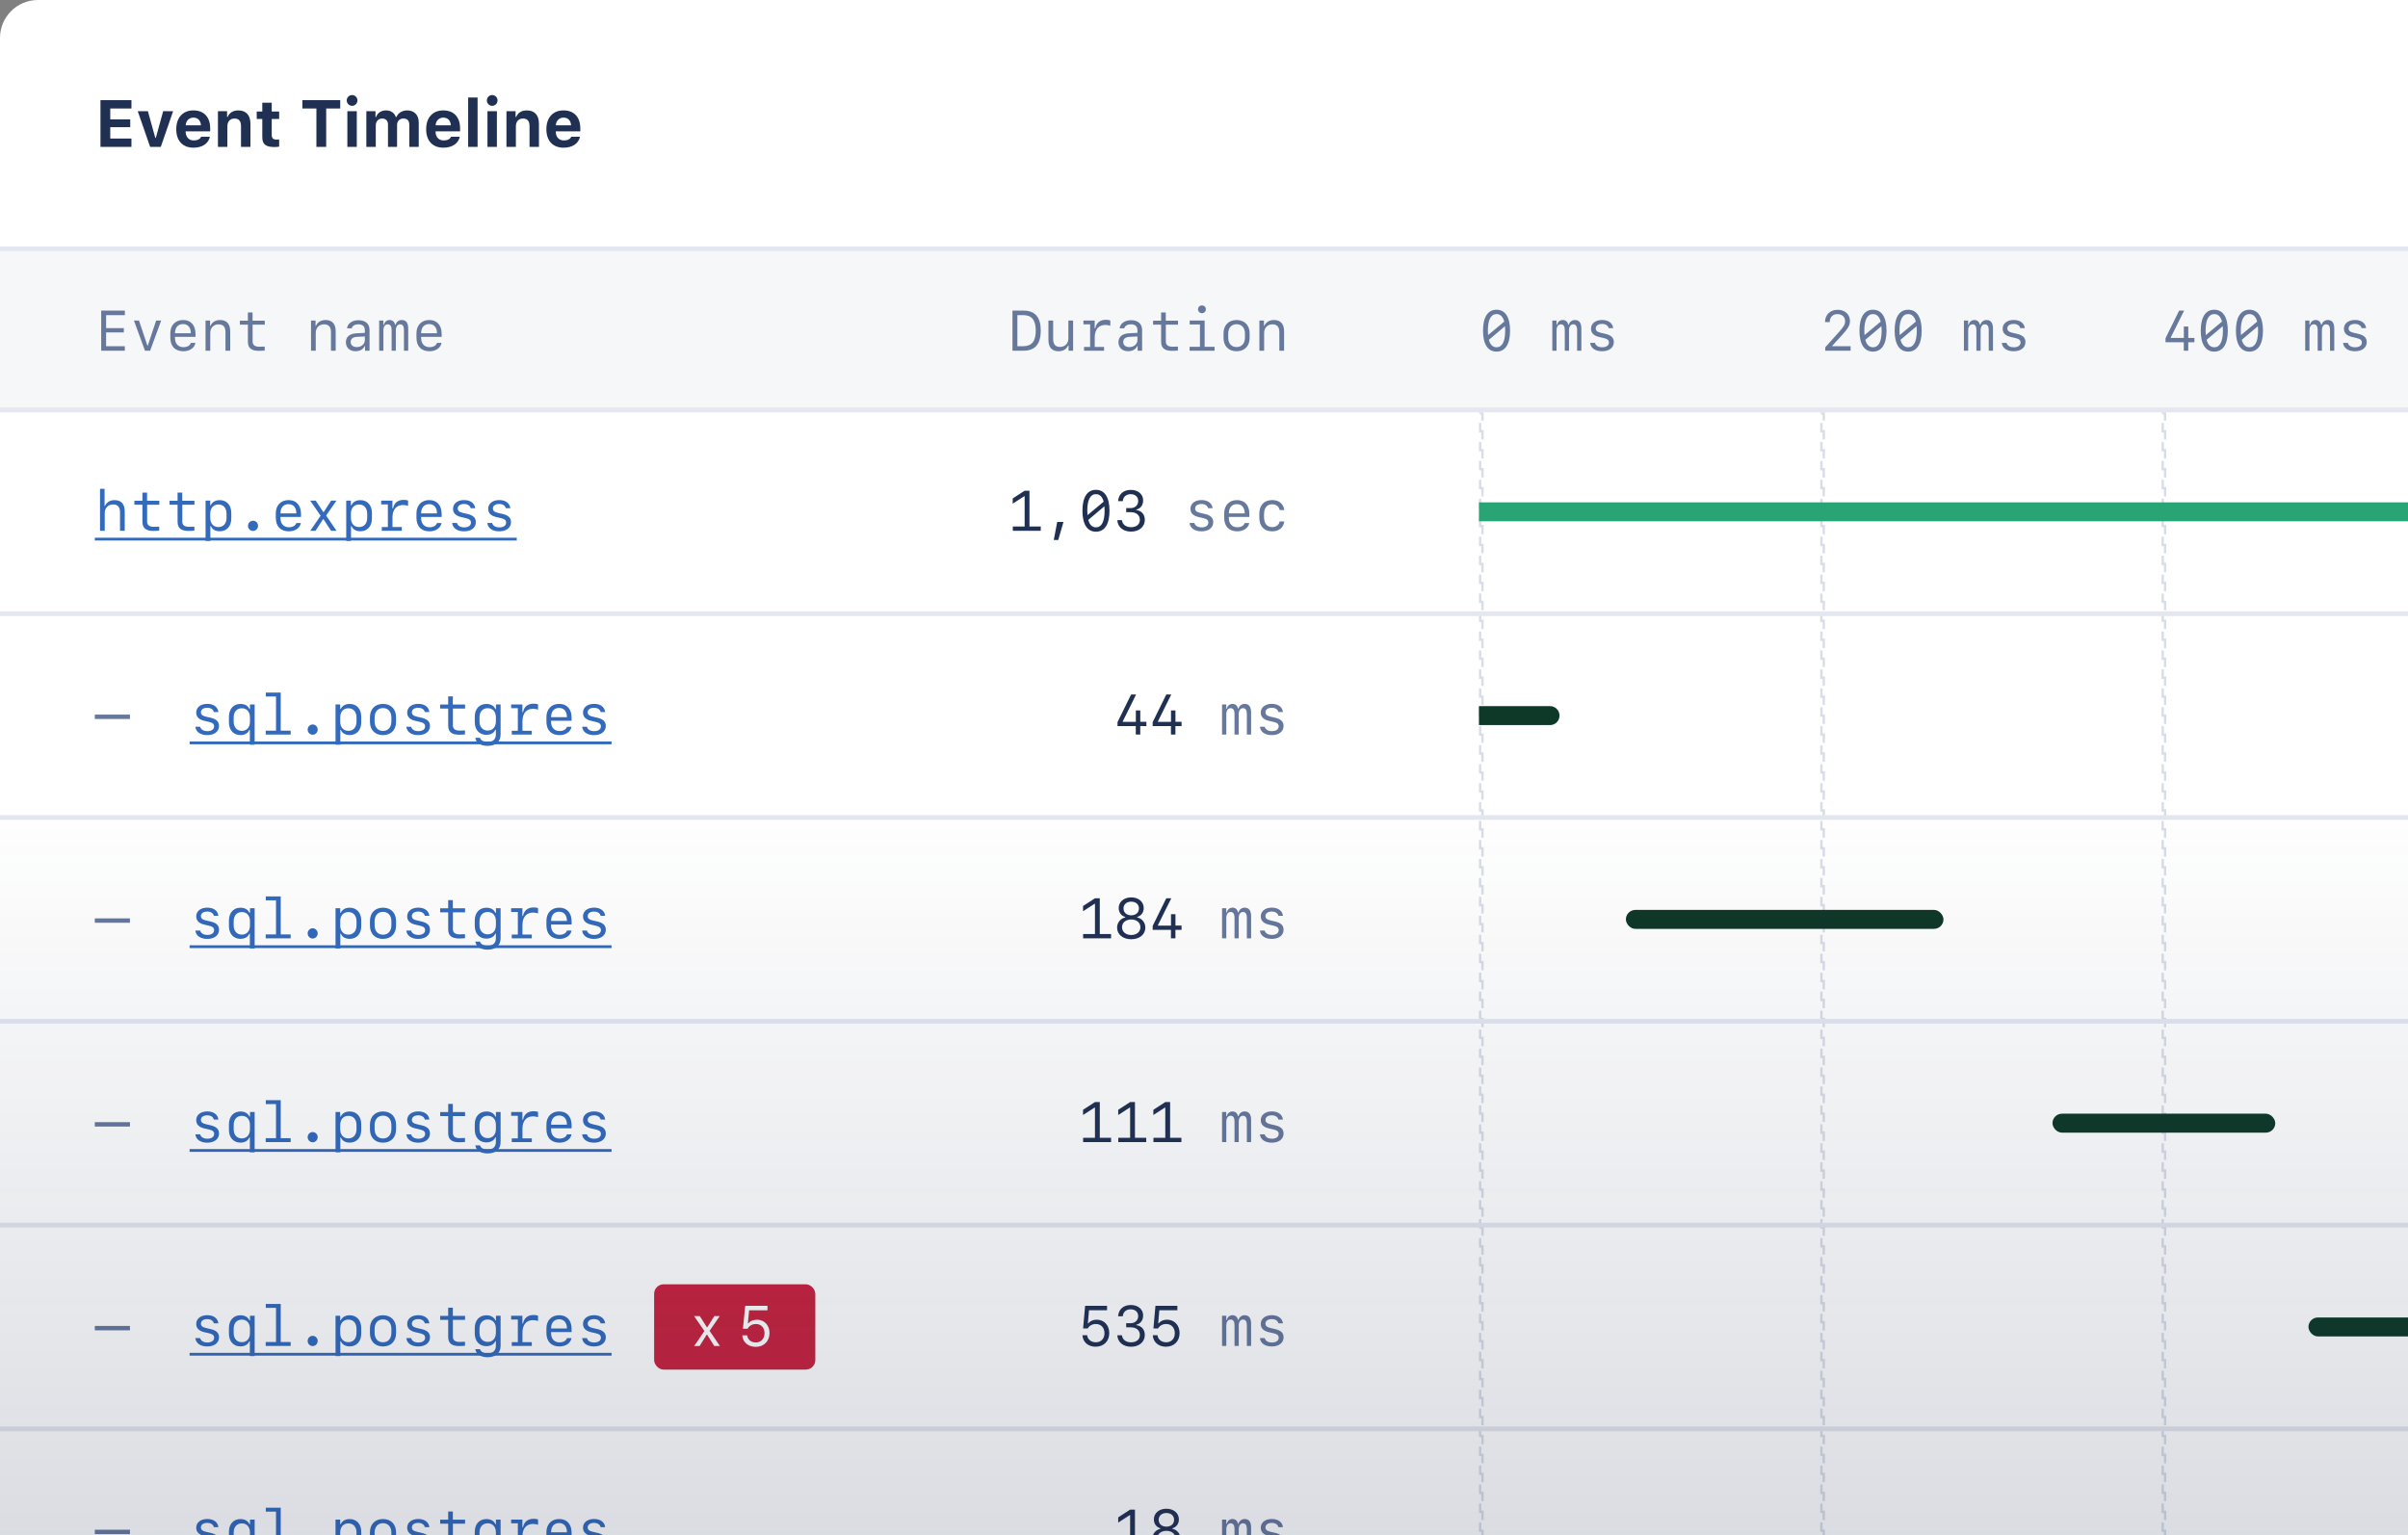 <svg width="508" height="324" viewBox="0 0 508 324" fill="none" xmlns="http://www.w3.org/2000/svg">
<rect x="0" y="0" width="508" height="324" fill="#808080" stroke="none"/>
<rect width="736" height="344" rx="8" fill="white"/>
<rect x="312.25" y="87.25" width="0.5" height="257.5" stroke="#D9DDE7" stroke-width="0.5" stroke-dasharray="2 2"/>
<rect x="384.25" y="87.25" width="0.5" height="257.5" stroke="#D9DDE7" stroke-width="0.5" stroke-dasharray="2 2"/>
<rect x="456.25" y="87.25" width="0.5" height="257.5" stroke="#D9DDE7" stroke-width="0.5" stroke-dasharray="2 2"/>
<path d="M27.731 29.236H23.261V26.837H27.479V25.203H23.261V22.899H27.731V21.136H21.196V31H27.731V29.236ZM36.523 23.46H34.424L32.879 29.079H32.756L31.197 23.46H29.058L31.676 31H33.918L36.523 23.46ZM40.815 24.82C41.745 24.82 42.347 25.442 42.388 26.44H39.175C39.243 25.463 39.893 24.82 40.815 24.82ZM42.429 28.854C42.217 29.352 41.677 29.633 40.891 29.633C39.852 29.633 39.195 28.936 39.168 27.814V27.712H44.343V27.104C44.343 24.711 43.03 23.296 40.809 23.296C38.566 23.296 37.185 24.814 37.185 27.268C37.185 29.715 38.539 31.164 40.836 31.164C42.682 31.164 43.987 30.269 44.281 28.854H42.429ZM45.977 31H47.966V26.652C47.966 25.661 48.533 25.012 49.456 25.012C50.399 25.012 50.844 25.559 50.844 26.598V31H52.833V26.126C52.833 24.321 51.931 23.296 50.256 23.296C49.142 23.296 48.376 23.822 48.027 24.67H47.904V23.46H45.977V31ZM55.335 21.669V23.535H54.159V25.101H55.335V28.963C55.335 30.433 56.06 31.027 57.892 31.027C58.274 31.027 58.644 30.986 58.89 30.939V29.421C58.698 29.441 58.562 29.448 58.302 29.448C57.625 29.448 57.324 29.148 57.324 28.491V25.101H58.89V23.535H57.324V21.669H55.335ZM68.815 31V22.899H71.775V21.136H63.791V22.899H66.751V31H68.815ZM73.279 31H75.269V23.46H73.279V31ZM74.277 22.332C74.899 22.332 75.405 21.826 75.405 21.19C75.405 20.555 74.899 20.056 74.277 20.056C73.662 20.056 73.149 20.555 73.149 21.19C73.149 21.826 73.662 22.332 74.277 22.332ZM77.285 31H79.274V26.461C79.274 25.62 79.828 25.012 80.607 25.012C81.387 25.012 81.852 25.47 81.852 26.27V31H83.766V26.386C83.766 25.586 84.285 25.012 85.092 25.012C85.933 25.012 86.35 25.456 86.35 26.352V31H88.339V25.825C88.339 24.273 87.402 23.296 85.898 23.296C84.846 23.296 83.978 23.85 83.629 24.69H83.506C83.205 23.815 82.481 23.296 81.421 23.296C80.43 23.296 79.644 23.829 79.336 24.69H79.213V23.46H77.285V31ZM93.534 24.82C94.464 24.82 95.065 25.442 95.106 26.44H91.894C91.962 25.463 92.611 24.82 93.534 24.82ZM95.147 28.854C94.936 29.352 94.395 29.633 93.609 29.633C92.57 29.633 91.914 28.936 91.887 27.814V27.712H97.061V27.104C97.061 24.711 95.749 23.296 93.527 23.296C91.285 23.296 89.904 24.814 89.904 27.268C89.904 29.715 91.258 31.164 93.555 31.164C95.4 31.164 96.706 30.269 97 28.854H95.147ZM98.764 31H100.753V20.582H98.764V31ZM102.838 31H104.827V23.46H102.838V31ZM103.836 22.332C104.458 22.332 104.964 21.826 104.964 21.19C104.964 20.555 104.458 20.056 103.836 20.056C103.221 20.056 102.708 20.555 102.708 21.19C102.708 21.826 103.221 22.332 103.836 22.332ZM106.844 31H108.833V26.652C108.833 25.661 109.4 25.012 110.323 25.012C111.267 25.012 111.711 25.559 111.711 26.598V31H113.7V26.126C113.7 24.321 112.798 23.296 111.123 23.296C110.009 23.296 109.243 23.822 108.895 24.67H108.771V23.46H106.844V31ZM118.896 24.82C119.825 24.82 120.427 25.442 120.468 26.44H117.255C117.323 25.463 117.973 24.82 118.896 24.82ZM120.509 28.854C120.297 29.352 119.757 29.633 118.971 29.633C117.932 29.633 117.275 28.936 117.248 27.814V27.712H122.423V27.104C122.423 24.711 121.11 23.296 118.889 23.296C116.646 23.296 115.266 24.814 115.266 27.268C115.266 29.715 116.619 31.164 118.916 31.164C120.762 31.164 122.067 30.269 122.361 28.854H120.509Z" fill="#203053"/>
<rect y="53" width="881" height="34" fill="#F5F7F9"/>
<path d="M213.594 65.545V74H215.961C218.357 74 219.564 72.582 219.564 69.758C219.564 66.957 218.357 65.545 215.961 65.545H213.594ZM214.631 66.494H215.867C217.654 66.494 218.51 67.549 218.51 69.764C218.51 72.002 217.66 73.051 215.867 73.051H214.631V66.494ZM226.385 67.643H225.389V71.387C225.389 72.471 224.686 73.203 223.637 73.203C222.646 73.203 222.178 72.664 222.178 71.516V67.643H221.182V71.768C221.182 73.291 221.932 74.117 223.314 74.117C224.281 74.117 225.008 73.672 225.348 72.881H225.43V74H226.385V67.643ZM230.949 71.152C230.949 69.535 231.781 68.562 233.188 68.562C233.533 68.562 233.943 68.633 234.236 68.738V67.619C234.025 67.531 233.68 67.478 233.316 67.478C232.092 67.478 231.301 68.088 231.066 69.266H230.938V67.643H228.564V68.439H229.977V73.203H228.693V74H232.918V73.203H230.949V71.152ZM237.975 74.111C238.9 74.111 239.592 73.731 239.896 73.051H239.996V74.006H240.945V69.652C240.945 68.328 240.09 67.566 238.596 67.566C237.295 67.566 236.311 68.264 236.193 69.283H237.172C237.336 68.738 237.852 68.428 238.584 68.428C239.469 68.428 239.955 68.867 239.955 69.664V70.238L238.209 70.326C236.762 70.402 235.953 71.07 235.953 72.195C235.953 73.35 236.762 74.111 237.975 74.111ZM238.262 73.238C237.459 73.238 236.961 72.828 236.961 72.16C236.961 71.498 237.43 71.117 238.32 71.076L239.955 71V71.75C239.955 72.6 239.223 73.238 238.262 73.238ZM244.953 65.938V67.66H243.26V68.51H244.953V72.107C244.953 73.432 245.686 74.029 247.262 74.029C247.566 74.029 248.34 74 248.498 73.971V73.127C248.328 73.144 247.689 73.162 247.332 73.162C246.436 73.162 245.949 72.787 245.949 72.096V68.51H248.516V67.66H245.938V65.938H244.953ZM253.566 66.084C254.035 66.084 254.393 65.732 254.393 65.264C254.393 64.801 254.035 64.449 253.566 64.449C253.098 64.449 252.74 64.801 252.74 65.264C252.74 65.732 253.098 66.084 253.566 66.084ZM256.232 74V73.174H254.129V67.643H250.982V68.469H253.145V73.174H250.965V74H256.232ZM260.873 74.117C262.555 74.117 263.627 73.022 263.627 71.305V70.344C263.627 68.627 262.555 67.531 260.873 67.531C259.191 67.531 258.119 68.627 258.119 70.344V71.305C258.119 73.022 259.191 74.117 260.873 74.117ZM260.873 68.41C261.963 68.41 262.643 69.184 262.643 70.432V71.211C262.643 72.465 261.963 73.232 260.873 73.232C259.783 73.232 259.104 72.465 259.104 71.211V70.432C259.104 69.184 259.783 68.41 260.873 68.41ZM265.689 74H266.686V70.256C266.686 69.172 267.389 68.439 268.438 68.439C269.428 68.439 269.896 68.978 269.896 70.127V74H270.893V69.875C270.893 68.352 270.143 67.525 268.76 67.525C267.793 67.525 267.066 67.971 266.727 68.762H266.645V67.643H265.689V74Z" fill="#67789D"/>
<path d="M315.715 74.193C317.549 74.193 318.568 72.623 318.568 69.775C318.568 66.928 317.549 65.357 315.715 65.357C313.875 65.357 312.861 66.928 312.861 69.775C312.861 72.623 313.875 74.193 315.715 74.193ZM313.887 69.775C313.887 67.478 314.52 66.272 315.715 66.272C316.512 66.272 317.062 66.811 317.338 67.859L313.928 70.707C313.904 70.42 313.887 70.109 313.887 69.775ZM315.715 73.279C314.918 73.279 314.373 72.74 314.098 71.703L317.496 68.832C317.525 69.125 317.537 69.436 317.537 69.775C317.537 72.066 316.91 73.279 315.715 73.279ZM333.609 69.318C333.609 68.141 333.146 67.525 332.262 67.525C331.623 67.525 331.113 67.912 330.949 68.522H330.844C330.709 67.894 330.287 67.525 329.689 67.525C329.092 67.525 328.635 67.9 328.477 68.539H328.371V67.643H327.48V74H328.377V69.711C328.377 68.92 328.729 68.434 329.291 68.434C329.83 68.434 330.111 68.838 330.111 69.606V74H331.002V69.711C331.002 68.92 331.342 68.434 331.898 68.434C332.432 68.434 332.713 68.838 332.713 69.611V74H333.609V69.318ZM335.648 69.359C335.648 70.262 336.217 70.842 337.365 71.106L338.309 71.322C339.117 71.504 339.428 71.773 339.428 72.277C339.428 72.887 338.877 73.279 338.01 73.279C337.189 73.279 336.627 72.939 336.48 72.353H335.467C335.578 73.443 336.533 74.117 337.975 74.117C339.48 74.117 340.459 73.356 340.459 72.184C340.459 71.264 339.896 70.725 338.66 70.443L337.764 70.238C336.967 70.062 336.639 69.787 336.639 69.301C336.639 68.721 337.16 68.346 337.969 68.346C338.713 68.346 339.246 68.686 339.363 69.242H340.324C340.207 68.182 339.311 67.519 337.986 67.519C336.586 67.519 335.648 68.258 335.648 69.359Z" fill="#67789D"/>
<path d="M385.014 67.924V67.959H386.01V67.924C386.01 66.928 386.654 66.277 387.627 66.277C388.611 66.277 389.25 66.875 389.25 67.783C389.25 68.451 388.992 68.902 387.92 70.103L385.061 73.285V74H390.41V73.062H386.537V72.963L388.529 70.795C389.877 69.324 390.275 68.621 390.275 67.742C390.275 66.33 389.209 65.369 387.656 65.369C386.115 65.369 385.014 66.436 385.014 67.924ZM395.133 74.193C396.967 74.193 397.986 72.623 397.986 69.775C397.986 66.928 396.967 65.357 395.133 65.357C393.293 65.357 392.279 66.928 392.279 69.775C392.279 72.623 393.293 74.193 395.133 74.193ZM393.305 69.775C393.305 67.478 393.938 66.272 395.133 66.272C395.93 66.272 396.48 66.811 396.756 67.859L393.346 70.707C393.322 70.42 393.305 70.109 393.305 69.775ZM395.133 73.279C394.336 73.279 393.791 72.74 393.516 71.703L396.914 68.832C396.943 69.125 396.955 69.436 396.955 69.775C396.955 72.066 396.328 73.279 395.133 73.279ZM402.551 74.193C404.385 74.193 405.404 72.623 405.404 69.775C405.404 66.928 404.385 65.357 402.551 65.357C400.711 65.357 399.697 66.928 399.697 69.775C399.697 72.623 400.711 74.193 402.551 74.193ZM400.723 69.775C400.723 67.478 401.355 66.272 402.551 66.272C403.348 66.272 403.898 66.811 404.174 67.859L400.764 70.707C400.74 70.42 400.723 70.109 400.723 69.775ZM402.551 73.279C401.754 73.279 401.209 72.74 400.934 71.703L404.332 68.832C404.361 69.125 404.373 69.436 404.373 69.775C404.373 72.066 403.746 73.279 402.551 73.279ZM420.445 69.318C420.445 68.141 419.982 67.525 419.098 67.525C418.459 67.525 417.949 67.912 417.785 68.522H417.68C417.545 67.894 417.123 67.525 416.525 67.525C415.928 67.525 415.471 67.9 415.312 68.539H415.207V67.643H414.316V74H415.213V69.711C415.213 68.92 415.564 68.434 416.127 68.434C416.666 68.434 416.947 68.838 416.947 69.606V74H417.838V69.711C417.838 68.92 418.178 68.434 418.734 68.434C419.268 68.434 419.549 68.838 419.549 69.611V74H420.445V69.318ZM422.484 69.359C422.484 70.262 423.053 70.842 424.201 71.106L425.145 71.322C425.953 71.504 426.264 71.773 426.264 72.277C426.264 72.887 425.713 73.279 424.846 73.279C424.025 73.279 423.463 72.939 423.316 72.353H422.303C422.414 73.443 423.369 74.117 424.811 74.117C426.316 74.117 427.295 73.356 427.295 72.184C427.295 71.264 426.732 70.725 425.496 70.443L424.6 70.238C423.803 70.062 423.475 69.787 423.475 69.301C423.475 68.721 423.996 68.346 424.805 68.346C425.549 68.346 426.082 68.686 426.199 69.242H427.16C427.043 68.182 426.146 67.519 424.822 67.519C423.422 67.519 422.484 68.258 422.484 69.359Z" fill="#67789D"/>
<path d="M460.699 74H461.643V72.213H462.938V71.305H461.648V68.902H460.711V71.316H457.939V71.24L460.77 65.545H459.715L456.844 71.375V72.213H460.699V74ZM467.133 74.193C468.967 74.193 469.986 72.623 469.986 69.775C469.986 66.928 468.967 65.357 467.133 65.357C465.293 65.357 464.279 66.928 464.279 69.775C464.279 72.623 465.293 74.193 467.133 74.193ZM465.305 69.775C465.305 67.478 465.938 66.272 467.133 66.272C467.93 66.272 468.48 66.811 468.756 67.859L465.346 70.707C465.322 70.42 465.305 70.109 465.305 69.775ZM467.133 73.279C466.336 73.279 465.791 72.74 465.516 71.703L468.914 68.832C468.943 69.125 468.955 69.436 468.955 69.775C468.955 72.066 468.328 73.279 467.133 73.279ZM474.551 74.193C476.385 74.193 477.404 72.623 477.404 69.775C477.404 66.928 476.385 65.357 474.551 65.357C472.711 65.357 471.697 66.928 471.697 69.775C471.697 72.623 472.711 74.193 474.551 74.193ZM472.723 69.775C472.723 67.478 473.355 66.272 474.551 66.272C475.348 66.272 475.898 66.811 476.174 67.859L472.764 70.707C472.74 70.42 472.723 70.109 472.723 69.775ZM474.551 73.279C473.754 73.279 473.209 72.74 472.934 71.703L476.332 68.832C476.361 69.125 476.373 69.436 476.373 69.775C476.373 72.066 475.746 73.279 474.551 73.279ZM492.445 69.318C492.445 68.141 491.982 67.525 491.098 67.525C490.459 67.525 489.949 67.912 489.785 68.522H489.68C489.545 67.894 489.123 67.525 488.525 67.525C487.928 67.525 487.471 67.9 487.312 68.539H487.207V67.643H486.316V74H487.213V69.711C487.213 68.92 487.564 68.434 488.127 68.434C488.666 68.434 488.947 68.838 488.947 69.606V74H489.838V69.711C489.838 68.92 490.178 68.434 490.734 68.434C491.268 68.434 491.549 68.838 491.549 69.611V74H492.445V69.318ZM494.484 69.359C494.484 70.262 495.053 70.842 496.201 71.106L497.145 71.322C497.953 71.504 498.264 71.773 498.264 72.277C498.264 72.887 497.713 73.279 496.846 73.279C496.025 73.279 495.463 72.939 495.316 72.353H494.303C494.414 73.443 495.369 74.117 496.811 74.117C498.316 74.117 499.295 73.356 499.295 72.184C499.295 71.264 498.732 70.725 497.496 70.443L496.6 70.238C495.803 70.062 495.475 69.787 495.475 69.301C495.475 68.721 495.996 68.346 496.805 68.346C497.549 68.346 498.082 68.686 498.199 69.242H499.16C499.043 68.182 498.146 67.519 496.822 67.519C495.422 67.519 494.484 68.258 494.484 69.359Z" fill="#67789D"/>
<rect x="0.25" y="86.25" width="880.5" height="0.5" stroke="#E4E7F0" stroke-width="0.5"/>
<path d="M26.34 73.051H22.385V70.144H26.123V69.236H22.385V66.494H26.34V65.545H21.348V74H26.34V73.051ZM28.256 67.643L30.582 74H31.678L33.998 67.643H32.938L31.174 72.934H31.098L29.322 67.643H28.256ZM40.262 72.359C40.086 72.916 39.494 73.256 38.691 73.256C37.607 73.256 36.916 72.506 36.916 71.34V71.082H41.246V70.461C41.246 68.621 40.273 67.525 38.621 67.525C37.004 67.525 35.932 68.627 35.932 70.303V71.258C35.932 73.068 36.945 74.117 38.691 74.117C40.027 74.117 41.035 73.408 41.228 72.359H40.262ZM38.615 68.381C39.641 68.381 40.262 69.113 40.262 70.326H36.916C36.916 69.107 37.555 68.381 38.615 68.381ZM43.361 74H44.357V70.256C44.357 69.172 45.06 68.439 46.109 68.439C47.1 68.439 47.568 68.978 47.568 70.127V74H48.565V69.875C48.565 68.352 47.815 67.525 46.432 67.525C45.465 67.525 44.738 67.971 44.398 68.762H44.316V67.643H43.361V74ZM52.297 65.938V67.66H50.603V68.51H52.297V72.107C52.297 73.432 53.029 74.029 54.605 74.029C54.91 74.029 55.684 74 55.842 73.971V73.127C55.672 73.144 55.033 73.162 54.676 73.162C53.779 73.162 53.293 72.787 53.293 72.096V68.51H55.859V67.66H53.281V65.938H52.297ZM65.615 74H66.611V70.256C66.611 69.172 67.314 68.439 68.363 68.439C69.353 68.439 69.822 68.978 69.822 70.127V74H70.818V69.875C70.818 68.352 70.068 67.525 68.686 67.525C67.719 67.525 66.992 67.971 66.652 68.762H66.57V67.643H65.615V74ZM74.99 74.111C75.916 74.111 76.607 73.731 76.912 73.051H77.012V74.006H77.961V69.652C77.961 68.328 77.106 67.566 75.611 67.566C74.311 67.566 73.326 68.264 73.209 69.283H74.188C74.352 68.738 74.867 68.428 75.6 68.428C76.484 68.428 76.971 68.867 76.971 69.664V70.238L75.225 70.326C73.777 70.402 72.969 71.07 72.969 72.195C72.969 73.35 73.777 74.111 74.99 74.111ZM75.277 73.238C74.475 73.238 73.977 72.828 73.977 72.16C73.977 71.498 74.445 71.117 75.336 71.076L76.971 71V71.75C76.971 72.6 76.238 73.238 75.277 73.238ZM86.117 69.318C86.117 68.141 85.654 67.525 84.769 67.525C84.131 67.525 83.621 67.912 83.457 68.522H83.352C83.217 67.894 82.795 67.525 82.197 67.525C81.6 67.525 81.143 67.9 80.984 68.539H80.879V67.643H79.988V74H80.885V69.711C80.885 68.92 81.236 68.434 81.799 68.434C82.338 68.434 82.619 68.838 82.619 69.606V74H83.51V69.711C83.51 68.92 83.85 68.434 84.406 68.434C84.939 68.434 85.221 68.838 85.221 69.611V74H86.117V69.318ZM92.188 72.359C92.012 72.916 91.42 73.256 90.617 73.256C89.533 73.256 88.842 72.506 88.842 71.34V71.082H93.172V70.461C93.172 68.621 92.199 67.525 90.547 67.525C88.93 67.525 87.857 68.627 87.857 70.303V71.258C87.857 73.068 88.871 74.117 90.617 74.117C91.953 74.117 92.961 73.408 93.154 72.359H92.188ZM90.541 68.381C91.566 68.381 92.188 69.113 92.188 70.326H88.842C88.842 69.107 89.481 68.381 90.541 68.381Z" fill="#67789D"/>
<rect x="0.25" y="52.25" width="880.5" height="0.5" stroke="#E4E7F0" stroke-width="0.5"/>
<rect x="0.25" y="129.25" width="880.5" height="0.5" stroke="#E4E7F0" stroke-width="0.5"/>
<path d="M21.102 112H22.098V108.262C22.098 107.178 22.807 106.445 23.855 106.445C24.852 106.445 25.32 106.99 25.32 108.133V112H26.316V107.881C26.316 106.363 25.566 105.531 24.184 105.531C23.211 105.531 22.479 105.977 22.145 106.768H22.062V103.146H21.102V112ZM30.043 103.938V105.66H28.35V106.51H30.043V110.107C30.043 111.432 30.775 112.029 32.352 112.029C32.656 112.029 33.43 112 33.588 111.971V111.127C33.418 111.145 32.779 111.162 32.422 111.162C31.525 111.162 31.039 110.787 31.039 110.096V106.51H33.605V105.66H31.027V103.938H30.043ZM37.461 103.938V105.66H35.768V106.51H37.461V110.107C37.461 111.432 38.193 112.029 39.77 112.029C40.074 112.029 40.848 112 41.006 111.971V111.127C40.836 111.145 40.197 111.162 39.84 111.162C38.943 111.162 38.457 110.787 38.457 110.096V106.51H41.023V105.66H38.445V103.938H37.461ZM46.361 105.537C45.453 105.537 44.791 105.912 44.457 106.615H44.352V105.643H43.367V114.145H44.381V111.016H44.492C44.768 111.713 45.441 112.105 46.361 112.105C47.832 112.105 48.793 111.045 48.793 109.416V108.232C48.793 106.598 47.832 105.537 46.361 105.537ZM46.074 106.451C47.123 106.451 47.791 107.201 47.791 108.373V109.287C47.791 110.459 47.123 111.215 46.074 111.215C45.025 111.215 44.357 110.465 44.357 109.287V108.373C44.357 107.201 45.025 106.451 46.074 106.451ZM53.381 112.035C53.961 112.035 54.441 111.549 54.441 110.951C54.441 110.359 53.961 109.873 53.381 109.873C52.801 109.873 52.32 110.359 52.32 110.951C52.32 111.549 52.801 112.035 53.381 112.035ZM62.516 110.359C62.34 110.916 61.748 111.256 60.945 111.256C59.861 111.256 59.17 110.506 59.17 109.34V109.082H63.5V108.461C63.5 106.621 62.527 105.525 60.875 105.525C59.258 105.525 58.185 106.627 58.185 108.303V109.258C58.185 111.068 59.199 112.117 60.945 112.117C62.281 112.117 63.289 111.408 63.482 110.359H62.516ZM60.869 106.381C61.895 106.381 62.516 107.113 62.516 108.326H59.17C59.17 107.107 59.809 106.381 60.869 106.381ZM68.24 109.551L69.84 112H70.994L68.803 108.777L70.977 105.643H69.857L68.281 108.051H68.199L66.617 105.643H65.439L67.637 108.818L65.457 112H66.559L68.164 109.551H68.24ZM76.033 105.537C75.125 105.537 74.463 105.912 74.129 106.615H74.023V105.643H73.039V114.145H74.053V111.016H74.164C74.439 111.713 75.113 112.105 76.033 112.105C77.504 112.105 78.465 111.045 78.465 109.416V108.232C78.465 106.598 77.504 105.537 76.033 105.537ZM75.746 106.451C76.795 106.451 77.463 107.201 77.463 108.373V109.287C77.463 110.459 76.795 111.215 75.746 111.215C74.697 111.215 74.029 110.465 74.029 109.287V108.373C74.029 107.201 74.697 106.451 75.746 106.451ZM82.801 109.152C82.801 107.535 83.633 106.562 85.039 106.562C85.385 106.562 85.795 106.633 86.088 106.738V105.619C85.877 105.531 85.531 105.479 85.168 105.479C83.943 105.479 83.152 106.088 82.918 107.266H82.789V105.643H80.416V106.439H81.828V111.203H80.545V112H84.769V111.203H82.801V109.152ZM92.188 110.359C92.012 110.916 91.42 111.256 90.617 111.256C89.533 111.256 88.842 110.506 88.842 109.34V109.082H93.172V108.461C93.172 106.621 92.199 105.525 90.547 105.525C88.93 105.525 87.857 106.627 87.857 108.303V109.258C87.857 111.068 88.871 112.117 90.617 112.117C91.953 112.117 92.961 111.408 93.154 110.359H92.188ZM90.541 106.381C91.566 106.381 92.188 107.113 92.188 108.326H88.842C88.842 107.107 89.481 106.381 90.541 106.381ZM95.574 107.359C95.574 108.262 96.143 108.842 97.291 109.105L98.234 109.322C99.043 109.504 99.353 109.773 99.353 110.277C99.353 110.887 98.803 111.279 97.936 111.279C97.115 111.279 96.553 110.939 96.406 110.354H95.393C95.504 111.443 96.459 112.117 97.9 112.117C99.406 112.117 100.385 111.355 100.385 110.184C100.385 109.264 99.822 108.725 98.586 108.443L97.689 108.238C96.893 108.062 96.564 107.787 96.564 107.301C96.564 106.721 97.086 106.346 97.894 106.346C98.639 106.346 99.172 106.686 99.289 107.242H100.25C100.133 106.182 99.236 105.52 97.912 105.52C96.512 105.52 95.574 106.258 95.574 107.359ZM102.992 107.359C102.992 108.262 103.561 108.842 104.709 109.105L105.652 109.322C106.461 109.504 106.771 109.773 106.771 110.277C106.771 110.887 106.221 111.279 105.354 111.279C104.533 111.279 103.971 110.939 103.824 110.354H102.811C102.922 111.443 103.877 112.117 105.318 112.117C106.824 112.117 107.803 111.355 107.803 110.184C107.803 109.264 107.24 108.725 106.004 108.443L105.107 108.238C104.311 108.062 103.982 107.787 103.982 107.301C103.982 106.721 104.504 106.346 105.312 106.346C106.057 106.346 106.59 106.686 106.707 107.242H107.668C107.551 106.182 106.654 105.52 105.33 105.52C103.93 105.52 102.992 106.258 102.992 107.359Z" fill="#336ABC"/>
<path d="M20 113.465H109.016V114.051H20V113.465Z" fill="#336ABC"/>
<path d="M219.559 112V111.092H217.18V103.545H216.166L213.646 105.18V106.281L216.066 104.717H216.16V111.092H213.664V112H219.559ZM223.25 113.945L224.352 110.137H223.033L222.307 113.945H223.25ZM231.207 112.193C233.041 112.193 234.061 110.623 234.061 107.775C234.061 104.928 233.041 103.357 231.207 103.357C229.367 103.357 228.354 104.928 228.354 107.775C228.354 110.623 229.367 112.193 231.207 112.193ZM229.379 107.775C229.379 105.479 230.012 104.271 231.207 104.271C232.004 104.271 232.555 104.811 232.83 105.859L229.42 108.707C229.396 108.42 229.379 108.109 229.379 107.775ZM231.207 111.279C230.41 111.279 229.865 110.74 229.59 109.703L232.988 106.832C233.018 107.125 233.029 107.436 233.029 107.775C233.029 110.066 232.402 111.279 231.207 111.279ZM237.588 108.08H238.555C239.727 108.08 240.471 108.707 240.471 109.691C240.471 110.646 239.75 111.244 238.59 111.244C237.535 111.244 236.785 110.658 236.691 109.756H235.713C235.789 111.215 236.949 112.176 238.619 112.176C240.307 112.176 241.514 111.15 241.514 109.715C241.514 108.561 240.846 107.77 239.721 107.623V107.529C240.629 107.307 241.162 106.58 241.162 105.561C241.162 104.277 240.084 103.369 238.572 103.369C237.008 103.369 235.977 104.277 235.877 105.742H236.867C236.949 104.834 237.582 104.277 238.531 104.277C239.486 104.277 240.119 104.846 240.119 105.707C240.119 106.592 239.457 107.213 238.508 107.213H237.588V108.08Z" fill="#203053"/>
<path d="M251.141 107.359C251.141 108.262 251.709 108.842 252.857 109.105L253.801 109.322C254.609 109.504 254.92 109.773 254.92 110.277C254.92 110.887 254.369 111.279 253.502 111.279C252.682 111.279 252.119 110.939 251.973 110.354H250.959C251.07 111.443 252.025 112.117 253.467 112.117C254.973 112.117 255.951 111.355 255.951 110.184C255.951 109.264 255.389 108.725 254.152 108.443L253.256 108.238C252.459 108.062 252.131 107.787 252.131 107.301C252.131 106.721 252.652 106.346 253.461 106.346C254.205 106.346 254.738 106.686 254.855 107.242H255.816C255.699 106.182 254.803 105.52 253.479 105.52C252.078 105.52 251.141 106.258 251.141 107.359ZM262.59 110.359C262.414 110.916 261.822 111.256 261.02 111.256C259.936 111.256 259.244 110.506 259.244 109.34V109.082H263.574V108.461C263.574 106.621 262.602 105.525 260.949 105.525C259.332 105.525 258.26 106.627 258.26 108.303V109.258C258.26 111.068 259.273 112.117 261.02 112.117C262.355 112.117 263.363 111.408 263.557 110.359H262.59ZM260.943 106.381C261.969 106.381 262.59 107.113 262.59 108.326H259.244C259.244 107.107 259.883 106.381 260.943 106.381ZM270.939 107.623C270.775 106.316 269.814 105.52 268.408 105.52C266.68 105.52 265.672 106.58 265.672 108.402V109.234C265.672 111.057 266.68 112.117 268.408 112.117C269.814 112.117 270.781 111.326 270.939 110.031H269.955C269.832 110.758 269.211 111.221 268.391 111.221C267.283 111.221 266.668 110.471 266.668 109.105V108.531C266.668 107.166 267.283 106.41 268.391 106.41C269.211 106.41 269.832 106.879 269.955 107.623H270.939Z" fill="#67789D"/>
<path d="M312 106H689C690.105 106 691 106.895 691 108V108C691 109.105 690.105 110 689 110H312V106Z" fill="#29A575"/>
<path d="M239.609 155H240.553V153.213H241.848V152.305H240.559V149.902H239.621V152.316H236.85V152.24L239.68 146.545H238.625L235.754 152.375V153.213H239.609V155ZM247.027 155H247.971V153.213H249.266V152.305H247.977V149.902H247.039V152.316H244.268V152.24L247.098 146.545H246.043L243.172 152.375V153.213H247.027V155Z" fill="#203053"/>
<path d="M263.938 150.318C263.938 149.141 263.475 148.525 262.59 148.525C261.951 148.525 261.441 148.912 261.277 149.521H261.172C261.037 148.895 260.615 148.525 260.018 148.525C259.42 148.525 258.963 148.9 258.805 149.539H258.699V148.643H257.809V155H258.705V150.711C258.705 149.92 259.057 149.434 259.619 149.434C260.158 149.434 260.439 149.838 260.439 150.605V155H261.33V150.711C261.33 149.92 261.67 149.434 262.227 149.434C262.76 149.434 263.041 149.838 263.041 150.611V155H263.938V150.318ZM265.977 150.359C265.977 151.262 266.545 151.842 267.693 152.105L268.637 152.322C269.445 152.504 269.756 152.773 269.756 153.277C269.756 153.887 269.205 154.279 268.338 154.279C267.518 154.279 266.955 153.939 266.809 153.354H265.795C265.906 154.443 266.861 155.117 268.303 155.117C269.809 155.117 270.787 154.355 270.787 153.184C270.787 152.264 270.225 151.725 268.988 151.443L268.092 151.238C267.295 151.062 266.967 150.787 266.967 150.301C266.967 149.721 267.488 149.346 268.297 149.346C269.041 149.346 269.574 149.686 269.691 150.242H270.652C270.535 149.182 269.639 148.52 268.314 148.52C266.914 148.52 265.977 149.258 265.977 150.359Z" fill="#67789D"/>
<path d="M41.395 150.359C41.395 151.262 41.963 151.842 43.111 152.105L44.055 152.322C44.863 152.504 45.174 152.773 45.174 153.277C45.174 153.887 44.623 154.279 43.756 154.279C42.935 154.279 42.373 153.939 42.227 153.354H41.213C41.324 154.443 42.279 155.117 43.721 155.117C45.227 155.117 46.205 154.355 46.205 153.184C46.205 152.264 45.643 151.725 44.406 151.443L43.51 151.238C42.713 151.062 42.385 150.787 42.385 150.301C42.385 149.721 42.906 149.346 43.715 149.346C44.459 149.346 44.992 149.686 45.109 150.242H46.07C45.953 149.182 45.057 148.52 43.732 148.52C42.332 148.52 41.395 149.258 41.395 150.359ZM50.728 148.537C49.258 148.537 48.297 149.598 48.297 151.232V152.416C48.297 154.045 49.258 155.105 50.728 155.105C51.648 155.105 52.322 154.713 52.598 154.016H52.709V157.145H53.723V148.643H52.738V149.615H52.633C52.299 148.912 51.637 148.537 50.728 148.537ZM51.016 149.451C52.065 149.451 52.732 150.201 52.732 151.373V152.287C52.732 153.465 52.065 154.215 51.016 154.215C49.967 154.215 49.299 153.459 49.299 152.287V151.373C49.299 150.201 49.967 149.451 51.016 149.451ZM61.322 155V154.174H59.225V146.146H56.072V146.973H58.228V154.174H56.055V155H61.322ZM65.963 155.035C66.543 155.035 67.023 154.549 67.023 153.951C67.023 153.359 66.543 152.873 65.963 152.873C65.383 152.873 64.902 153.359 64.902 153.951C64.902 154.549 65.383 155.035 65.963 155.035ZM73.779 148.537C72.871 148.537 72.209 148.912 71.875 149.615H71.769V148.643H70.785V157.145H71.799V154.016H71.91C72.186 154.713 72.859 155.105 73.779 155.105C75.25 155.105 76.211 154.045 76.211 152.416V151.232C76.211 149.598 75.25 148.537 73.779 148.537ZM73.492 149.451C74.541 149.451 75.209 150.201 75.209 151.373V152.287C75.209 153.459 74.541 154.215 73.492 154.215C72.443 154.215 71.775 153.465 71.775 152.287V151.373C71.775 150.201 72.443 149.451 73.492 149.451ZM80.799 155.117C82.481 155.117 83.553 154.021 83.553 152.305V151.344C83.553 149.627 82.481 148.531 80.799 148.531C79.117 148.531 78.045 149.627 78.045 151.344V152.305C78.045 154.021 79.117 155.117 80.799 155.117ZM80.799 149.41C81.889 149.41 82.568 150.184 82.568 151.432V152.211C82.568 153.465 81.889 154.232 80.799 154.232C79.709 154.232 79.029 153.465 79.029 152.211V151.432C79.029 150.184 79.709 149.41 80.799 149.41ZM85.902 150.359C85.902 151.262 86.471 151.842 87.619 152.105L88.562 152.322C89.371 152.504 89.682 152.773 89.682 153.277C89.682 153.887 89.131 154.279 88.264 154.279C87.443 154.279 86.881 153.939 86.734 153.354H85.721C85.832 154.443 86.787 155.117 88.228 155.117C89.734 155.117 90.713 154.355 90.713 153.184C90.713 152.264 90.15 151.725 88.914 151.443L88.018 151.238C87.221 151.062 86.893 150.787 86.893 150.301C86.893 149.721 87.414 149.346 88.223 149.346C88.967 149.346 89.5 149.686 89.617 150.242H90.578C90.461 149.182 89.564 148.52 88.24 148.52C86.84 148.52 85.902 149.258 85.902 150.359ZM94.551 146.938V148.66H92.857V149.51H94.551V153.107C94.551 154.432 95.283 155.029 96.859 155.029C97.164 155.029 97.938 155 98.096 154.971V154.127C97.926 154.145 97.287 154.162 96.93 154.162C96.033 154.162 95.547 153.787 95.547 153.096V149.51H98.113V148.66H95.535V146.938H94.551ZM102.865 157.385C104.588 157.385 105.607 156.494 105.607 155V148.643H104.623V149.627H104.512C104.236 148.941 103.539 148.537 102.619 148.537C101.131 148.537 100.158 149.592 100.158 151.227V152.369C100.158 153.998 101.125 155.059 102.596 155.059C103.521 155.059 104.225 154.654 104.506 153.986H104.611V154.977C104.611 155.996 103.996 156.559 102.883 156.559C102.033 156.559 101.395 156.213 101.266 155.686H100.281C100.41 156.74 101.395 157.385 102.865 157.385ZM101.16 152.229V151.355C101.16 150.189 101.84 149.434 102.895 149.434C103.943 149.434 104.617 150.184 104.617 151.355V152.229C104.617 153.4 103.943 154.156 102.895 154.156C101.84 154.156 101.16 153.395 101.16 152.229ZM110.219 152.152C110.219 150.535 111.051 149.562 112.457 149.562C112.803 149.562 113.213 149.633 113.506 149.738V148.619C113.295 148.531 112.949 148.479 112.586 148.479C111.361 148.479 110.57 149.088 110.336 150.266H110.207V148.643H107.834V149.439H109.246V154.203H107.963V155H112.188V154.203H110.219V152.152ZM119.605 153.359C119.43 153.916 118.838 154.256 118.035 154.256C116.951 154.256 116.26 153.506 116.26 152.34V152.082H120.59V151.461C120.59 149.621 119.617 148.525 117.965 148.525C116.348 148.525 115.275 149.627 115.275 151.303V152.258C115.275 154.068 116.289 155.117 118.035 155.117C119.371 155.117 120.379 154.408 120.572 153.359H119.605ZM117.959 149.381C118.984 149.381 119.605 150.113 119.605 151.326H116.26C116.26 150.107 116.898 149.381 117.959 149.381ZM122.992 150.359C122.992 151.262 123.561 151.842 124.709 152.105L125.652 152.322C126.461 152.504 126.771 152.773 126.771 153.277C126.771 153.887 126.221 154.279 125.354 154.279C124.533 154.279 123.971 153.939 123.824 153.354H122.811C122.922 154.443 123.877 155.117 125.318 155.117C126.824 155.117 127.803 154.355 127.803 153.184C127.803 152.264 127.24 151.725 126.004 151.443L125.107 151.238C124.311 151.062 123.982 150.787 123.982 150.301C123.982 149.721 124.504 149.346 125.312 149.346C126.057 149.346 126.59 149.686 126.707 150.242H127.668C127.551 149.182 126.654 148.52 125.33 148.52C123.93 148.52 122.992 149.258 122.992 150.359Z" fill="#336ABC"/>
<path d="M40 156.465H129.016V157.051H40V156.465Z" fill="#336ABC"/>
<path d="M27.418 151.713V150.787H20V151.713H27.418Z" fill="#67789D"/>
<path d="M312 149H327C328.105 149 329 149.895 329 151V151C329 152.105 328.105 153 327 153H312V149Z" fill="#0E3828"/>
<rect x="0.25" y="172.25" width="880.5" height="0.5" stroke="#E4E7F0" stroke-width="0.5"/>
<path d="M234.395 198V197.092H232.016V189.545H231.002L228.482 191.18V192.281L230.902 190.717H230.996V197.092H228.5V198H234.395ZM238.648 198.188C240.406 198.188 241.625 197.18 241.625 195.738C241.625 194.672 240.928 193.799 239.902 193.582V193.488C240.764 193.248 241.285 192.527 241.285 191.607C241.285 190.289 240.189 189.357 238.648 189.357C237.107 189.357 236.006 190.289 236.006 191.607C236.006 192.527 236.539 193.254 237.389 193.488V193.582C236.346 193.834 235.666 194.689 235.666 195.738C235.666 197.18 236.891 198.188 238.648 198.188ZM238.648 193.137C237.67 193.137 237.02 192.562 237.02 191.695C237.02 190.834 237.67 190.26 238.648 190.26C239.627 190.26 240.271 190.834 240.271 191.695C240.271 192.562 239.627 193.137 238.648 193.137ZM238.648 197.291C237.5 197.291 236.709 196.623 236.709 195.656C236.709 194.689 237.5 194.021 238.648 194.021C239.797 194.021 240.588 194.689 240.588 195.656C240.588 196.623 239.797 197.291 238.648 197.291ZM247.027 198H247.971V196.213H249.266V195.305H247.977V192.902H247.039V195.316H244.268V195.24L247.098 189.545H246.043L243.172 195.375V196.213H247.027V198Z" fill="#203053"/>
<path d="M263.938 193.318C263.938 192.141 263.475 191.525 262.59 191.525C261.951 191.525 261.441 191.912 261.277 192.521H261.172C261.037 191.895 260.615 191.525 260.018 191.525C259.42 191.525 258.963 191.9 258.805 192.539H258.699V191.643H257.809V198H258.705V193.711C258.705 192.92 259.057 192.434 259.619 192.434C260.158 192.434 260.439 192.838 260.439 193.605V198H261.33V193.711C261.33 192.92 261.67 192.434 262.227 192.434C262.76 192.434 263.041 192.838 263.041 193.611V198H263.938V193.318ZM265.977 193.359C265.977 194.262 266.545 194.842 267.693 195.105L268.637 195.322C269.445 195.504 269.756 195.773 269.756 196.277C269.756 196.887 269.205 197.279 268.338 197.279C267.518 197.279 266.955 196.939 266.809 196.354H265.795C265.906 197.443 266.861 198.117 268.303 198.117C269.809 198.117 270.787 197.355 270.787 196.184C270.787 195.264 270.225 194.725 268.988 194.443L268.092 194.238C267.295 194.062 266.967 193.787 266.967 193.301C266.967 192.721 267.488 192.346 268.297 192.346C269.041 192.346 269.574 192.686 269.691 193.242H270.652C270.535 192.182 269.639 191.52 268.314 191.52C266.914 191.52 265.977 192.258 265.977 193.359Z" fill="#67789D"/>
<path d="M41.395 193.359C41.395 194.262 41.963 194.842 43.111 195.105L44.055 195.322C44.863 195.504 45.174 195.773 45.174 196.277C45.174 196.887 44.623 197.279 43.756 197.279C42.935 197.279 42.373 196.939 42.227 196.354H41.213C41.324 197.443 42.279 198.117 43.721 198.117C45.227 198.117 46.205 197.355 46.205 196.184C46.205 195.264 45.643 194.725 44.406 194.443L43.51 194.238C42.713 194.062 42.385 193.787 42.385 193.301C42.385 192.721 42.906 192.346 43.715 192.346C44.459 192.346 44.992 192.686 45.109 193.242H46.07C45.953 192.182 45.057 191.52 43.732 191.52C42.332 191.52 41.395 192.258 41.395 193.359ZM50.728 191.537C49.258 191.537 48.297 192.598 48.297 194.232V195.416C48.297 197.045 49.258 198.105 50.728 198.105C51.648 198.105 52.322 197.713 52.598 197.016H52.709V200.145H53.723V191.643H52.738V192.615H52.633C52.299 191.912 51.637 191.537 50.728 191.537ZM51.016 192.451C52.065 192.451 52.732 193.201 52.732 194.373V195.287C52.732 196.465 52.065 197.215 51.016 197.215C49.967 197.215 49.299 196.459 49.299 195.287V194.373C49.299 193.201 49.967 192.451 51.016 192.451ZM61.322 198V197.174H59.225V189.146H56.072V189.973H58.228V197.174H56.055V198H61.322ZM65.963 198.035C66.543 198.035 67.023 197.549 67.023 196.951C67.023 196.359 66.543 195.873 65.963 195.873C65.383 195.873 64.902 196.359 64.902 196.951C64.902 197.549 65.383 198.035 65.963 198.035ZM73.779 191.537C72.871 191.537 72.209 191.912 71.875 192.615H71.769V191.643H70.785V200.145H71.799V197.016H71.91C72.186 197.713 72.859 198.105 73.779 198.105C75.25 198.105 76.211 197.045 76.211 195.416V194.232C76.211 192.598 75.25 191.537 73.779 191.537ZM73.492 192.451C74.541 192.451 75.209 193.201 75.209 194.373V195.287C75.209 196.459 74.541 197.215 73.492 197.215C72.443 197.215 71.775 196.465 71.775 195.287V194.373C71.775 193.201 72.443 192.451 73.492 192.451ZM80.799 198.117C82.481 198.117 83.553 197.021 83.553 195.305V194.344C83.553 192.627 82.481 191.531 80.799 191.531C79.117 191.531 78.045 192.627 78.045 194.344V195.305C78.045 197.021 79.117 198.117 80.799 198.117ZM80.799 192.41C81.889 192.41 82.568 193.184 82.568 194.432V195.211C82.568 196.465 81.889 197.232 80.799 197.232C79.709 197.232 79.029 196.465 79.029 195.211V194.432C79.029 193.184 79.709 192.41 80.799 192.41ZM85.902 193.359C85.902 194.262 86.471 194.842 87.619 195.105L88.562 195.322C89.371 195.504 89.682 195.773 89.682 196.277C89.682 196.887 89.131 197.279 88.264 197.279C87.443 197.279 86.881 196.939 86.734 196.354H85.721C85.832 197.443 86.787 198.117 88.228 198.117C89.734 198.117 90.713 197.355 90.713 196.184C90.713 195.264 90.15 194.725 88.914 194.443L88.018 194.238C87.221 194.062 86.893 193.787 86.893 193.301C86.893 192.721 87.414 192.346 88.223 192.346C88.967 192.346 89.5 192.686 89.617 193.242H90.578C90.461 192.182 89.564 191.52 88.24 191.52C86.84 191.52 85.902 192.258 85.902 193.359ZM94.551 189.938V191.66H92.857V192.51H94.551V196.107C94.551 197.432 95.283 198.029 96.859 198.029C97.164 198.029 97.938 198 98.096 197.971V197.127C97.926 197.145 97.287 197.162 96.93 197.162C96.033 197.162 95.547 196.787 95.547 196.096V192.51H98.113V191.66H95.535V189.938H94.551ZM102.865 200.385C104.588 200.385 105.607 199.494 105.607 198V191.643H104.623V192.627H104.512C104.236 191.941 103.539 191.537 102.619 191.537C101.131 191.537 100.158 192.592 100.158 194.227V195.369C100.158 196.998 101.125 198.059 102.596 198.059C103.521 198.059 104.225 197.654 104.506 196.986H104.611V197.977C104.611 198.996 103.996 199.559 102.883 199.559C102.033 199.559 101.395 199.213 101.266 198.686H100.281C100.41 199.74 101.395 200.385 102.865 200.385ZM101.16 195.229V194.355C101.16 193.189 101.84 192.434 102.895 192.434C103.943 192.434 104.617 193.184 104.617 194.355V195.229C104.617 196.4 103.943 197.156 102.895 197.156C101.84 197.156 101.16 196.395 101.16 195.229ZM110.219 195.152C110.219 193.535 111.051 192.562 112.457 192.562C112.803 192.562 113.213 192.633 113.506 192.738V191.619C113.295 191.531 112.949 191.479 112.586 191.479C111.361 191.479 110.57 192.088 110.336 193.266H110.207V191.643H107.834V192.439H109.246V197.203H107.963V198H112.188V197.203H110.219V195.152ZM119.605 196.359C119.43 196.916 118.838 197.256 118.035 197.256C116.951 197.256 116.26 196.506 116.26 195.34V195.082H120.59V194.461C120.59 192.621 119.617 191.525 117.965 191.525C116.348 191.525 115.275 192.627 115.275 194.303V195.258C115.275 197.068 116.289 198.117 118.035 198.117C119.371 198.117 120.379 197.408 120.572 196.359H119.605ZM117.959 192.381C118.984 192.381 119.605 193.113 119.605 194.326H116.26C116.26 193.107 116.898 192.381 117.959 192.381ZM122.992 193.359C122.992 194.262 123.561 194.842 124.709 195.105L125.652 195.322C126.461 195.504 126.771 195.773 126.771 196.277C126.771 196.887 126.221 197.279 125.354 197.279C124.533 197.279 123.971 196.939 123.824 196.354H122.811C122.922 197.443 123.877 198.117 125.318 198.117C126.824 198.117 127.803 197.355 127.803 196.184C127.803 195.264 127.24 194.725 126.004 194.443L125.107 194.238C124.311 194.062 123.982 193.787 123.982 193.301C123.982 192.721 124.504 192.346 125.312 192.346C126.057 192.346 126.59 192.686 126.707 193.242H127.668C127.551 192.182 126.654 191.52 125.33 191.52C123.93 191.52 122.992 192.258 122.992 193.359Z" fill="#336ABC"/>
<path d="M40 199.465H129.016V200.051H40V199.465Z" fill="#336ABC"/>
<path d="M27.418 194.713V193.787H20V194.713H27.418Z" fill="#67789D"/>
<rect x="343" y="192" width="67" height="4" rx="2" fill="#0E3828"/>
<rect x="0.25" y="215.25" width="880.5" height="0.5" stroke="#E4E7F0" stroke-width="0.5"/>
<path d="M234.395 241V240.092H232.016V232.545H231.002L228.482 234.18V235.281L230.902 233.717H230.996V240.092H228.5V241H234.395ZM241.812 241V240.092H239.434V232.545H238.42L235.9 234.18V235.281L238.32 233.717H238.414V240.092H235.918V241H241.812ZM249.23 241V240.092H246.852V232.545H245.838L243.318 234.18V235.281L245.738 233.717H245.832V240.092H243.336V241H249.23Z" fill="#203053"/>
<path d="M263.938 236.318C263.938 235.141 263.475 234.525 262.59 234.525C261.951 234.525 261.441 234.912 261.277 235.521H261.172C261.037 234.895 260.615 234.525 260.018 234.525C259.42 234.525 258.963 234.9 258.805 235.539H258.699V234.643H257.809V241H258.705V236.711C258.705 235.92 259.057 235.434 259.619 235.434C260.158 235.434 260.439 235.838 260.439 236.605V241H261.33V236.711C261.33 235.92 261.67 235.434 262.227 235.434C262.76 235.434 263.041 235.838 263.041 236.611V241H263.938V236.318ZM265.977 236.359C265.977 237.262 266.545 237.842 267.693 238.105L268.637 238.322C269.445 238.504 269.756 238.773 269.756 239.277C269.756 239.887 269.205 240.279 268.338 240.279C267.518 240.279 266.955 239.939 266.809 239.354H265.795C265.906 240.443 266.861 241.117 268.303 241.117C269.809 241.117 270.787 240.355 270.787 239.184C270.787 238.264 270.225 237.725 268.988 237.443L268.092 237.238C267.295 237.062 266.967 236.787 266.967 236.301C266.967 235.721 267.488 235.346 268.297 235.346C269.041 235.346 269.574 235.686 269.691 236.242H270.652C270.535 235.182 269.639 234.52 268.314 234.52C266.914 234.52 265.977 235.258 265.977 236.359Z" fill="#67789D"/>
<path d="M41.395 236.359C41.395 237.262 41.963 237.842 43.111 238.105L44.055 238.322C44.863 238.504 45.174 238.773 45.174 239.277C45.174 239.887 44.623 240.279 43.756 240.279C42.935 240.279 42.373 239.939 42.227 239.354H41.213C41.324 240.443 42.279 241.117 43.721 241.117C45.227 241.117 46.205 240.355 46.205 239.184C46.205 238.264 45.643 237.725 44.406 237.443L43.51 237.238C42.713 237.062 42.385 236.787 42.385 236.301C42.385 235.721 42.906 235.346 43.715 235.346C44.459 235.346 44.992 235.686 45.109 236.242H46.07C45.953 235.182 45.057 234.52 43.732 234.52C42.332 234.52 41.395 235.258 41.395 236.359ZM50.728 234.537C49.258 234.537 48.297 235.598 48.297 237.232V238.416C48.297 240.045 49.258 241.105 50.728 241.105C51.648 241.105 52.322 240.713 52.598 240.016H52.709V243.145H53.723V234.643H52.738V235.615H52.633C52.299 234.912 51.637 234.537 50.728 234.537ZM51.016 235.451C52.065 235.451 52.732 236.201 52.732 237.373V238.287C52.732 239.465 52.065 240.215 51.016 240.215C49.967 240.215 49.299 239.459 49.299 238.287V237.373C49.299 236.201 49.967 235.451 51.016 235.451ZM61.322 241V240.174H59.225V232.146H56.072V232.973H58.228V240.174H56.055V241H61.322ZM65.963 241.035C66.543 241.035 67.023 240.549 67.023 239.951C67.023 239.359 66.543 238.873 65.963 238.873C65.383 238.873 64.902 239.359 64.902 239.951C64.902 240.549 65.383 241.035 65.963 241.035ZM73.779 234.537C72.871 234.537 72.209 234.912 71.875 235.615H71.769V234.643H70.785V243.145H71.799V240.016H71.91C72.186 240.713 72.859 241.105 73.779 241.105C75.25 241.105 76.211 240.045 76.211 238.416V237.232C76.211 235.598 75.25 234.537 73.779 234.537ZM73.492 235.451C74.541 235.451 75.209 236.201 75.209 237.373V238.287C75.209 239.459 74.541 240.215 73.492 240.215C72.443 240.215 71.775 239.465 71.775 238.287V237.373C71.775 236.201 72.443 235.451 73.492 235.451ZM80.799 241.117C82.481 241.117 83.553 240.021 83.553 238.305V237.344C83.553 235.627 82.481 234.531 80.799 234.531C79.117 234.531 78.045 235.627 78.045 237.344V238.305C78.045 240.021 79.117 241.117 80.799 241.117ZM80.799 235.41C81.889 235.41 82.568 236.184 82.568 237.432V238.211C82.568 239.465 81.889 240.232 80.799 240.232C79.709 240.232 79.029 239.465 79.029 238.211V237.432C79.029 236.184 79.709 235.41 80.799 235.41ZM85.902 236.359C85.902 237.262 86.471 237.842 87.619 238.105L88.562 238.322C89.371 238.504 89.682 238.773 89.682 239.277C89.682 239.887 89.131 240.279 88.264 240.279C87.443 240.279 86.881 239.939 86.734 239.354H85.721C85.832 240.443 86.787 241.117 88.228 241.117C89.734 241.117 90.713 240.355 90.713 239.184C90.713 238.264 90.15 237.725 88.914 237.443L88.018 237.238C87.221 237.062 86.893 236.787 86.893 236.301C86.893 235.721 87.414 235.346 88.223 235.346C88.967 235.346 89.5 235.686 89.617 236.242H90.578C90.461 235.182 89.564 234.52 88.24 234.52C86.84 234.52 85.902 235.258 85.902 236.359ZM94.551 232.938V234.66H92.857V235.51H94.551V239.107C94.551 240.432 95.283 241.029 96.859 241.029C97.164 241.029 97.938 241 98.096 240.971V240.127C97.926 240.145 97.287 240.162 96.93 240.162C96.033 240.162 95.547 239.787 95.547 239.096V235.51H98.113V234.66H95.535V232.938H94.551ZM102.865 243.385C104.588 243.385 105.607 242.494 105.607 241V234.643H104.623V235.627H104.512C104.236 234.941 103.539 234.537 102.619 234.537C101.131 234.537 100.158 235.592 100.158 237.227V238.369C100.158 239.998 101.125 241.059 102.596 241.059C103.521 241.059 104.225 240.654 104.506 239.986H104.611V240.977C104.611 241.996 103.996 242.559 102.883 242.559C102.033 242.559 101.395 242.213 101.266 241.686H100.281C100.41 242.74 101.395 243.385 102.865 243.385ZM101.16 238.229V237.355C101.16 236.189 101.84 235.434 102.895 235.434C103.943 235.434 104.617 236.184 104.617 237.355V238.229C104.617 239.4 103.943 240.156 102.895 240.156C101.84 240.156 101.16 239.395 101.16 238.229ZM110.219 238.152C110.219 236.535 111.051 235.562 112.457 235.562C112.803 235.562 113.213 235.633 113.506 235.738V234.619C113.295 234.531 112.949 234.479 112.586 234.479C111.361 234.479 110.57 235.088 110.336 236.266H110.207V234.643H107.834V235.439H109.246V240.203H107.963V241H112.188V240.203H110.219V238.152ZM119.605 239.359C119.43 239.916 118.838 240.256 118.035 240.256C116.951 240.256 116.26 239.506 116.26 238.34V238.082H120.59V237.461C120.59 235.621 119.617 234.525 117.965 234.525C116.348 234.525 115.275 235.627 115.275 237.303V238.258C115.275 240.068 116.289 241.117 118.035 241.117C119.371 241.117 120.379 240.408 120.572 239.359H119.605ZM117.959 235.381C118.984 235.381 119.605 236.113 119.605 237.326H116.26C116.26 236.107 116.898 235.381 117.959 235.381ZM122.992 236.359C122.992 237.262 123.561 237.842 124.709 238.105L125.652 238.322C126.461 238.504 126.771 238.773 126.771 239.277C126.771 239.887 126.221 240.279 125.354 240.279C124.533 240.279 123.971 239.939 123.824 239.354H122.811C122.922 240.443 123.877 241.117 125.318 241.117C126.824 241.117 127.803 240.355 127.803 239.184C127.803 238.264 127.24 237.725 126.004 237.443L125.107 237.238C124.311 237.062 123.982 236.787 123.982 236.301C123.982 235.721 124.504 235.346 125.312 235.346C126.057 235.346 126.59 235.686 126.707 236.242H127.668C127.551 235.182 126.654 234.52 125.33 234.52C123.93 234.52 122.992 235.258 122.992 236.359Z" fill="#336ABC"/>
<path d="M40 242.465H129.016V243.051H40V242.465Z" fill="#336ABC"/>
<path d="M27.418 237.713V236.787H20V237.713H27.418Z" fill="#67789D"/>
<rect x="433" y="235" width="47" height="4" rx="2" fill="#0E3828"/>
<rect x="0.25" y="258.25" width="880.5" height="0.5" stroke="#E4E7F0" stroke-width="0.5"/>
<path d="M231.131 284.17C232.848 284.17 234.014 283.01 234.014 281.299C234.014 279.635 232.924 278.469 231.359 278.469C230.615 278.469 230.012 278.732 229.596 279.236H229.502L229.736 276.477H233.545V275.545H228.922L228.494 280.32H229.473C229.807 279.723 230.434 279.377 231.189 279.377C232.273 279.377 233.006 280.162 233.006 281.322C233.006 282.471 232.279 283.238 231.189 283.238C230.199 283.238 229.443 282.629 229.35 281.744H228.354C228.441 283.197 229.555 284.17 231.131 284.17ZM237.588 280.08H238.555C239.727 280.08 240.471 280.707 240.471 281.691C240.471 282.646 239.75 283.244 238.59 283.244C237.535 283.244 236.785 282.658 236.691 281.756H235.713C235.789 283.215 236.949 284.176 238.619 284.176C240.307 284.176 241.514 283.15 241.514 281.715C241.514 280.561 240.846 279.77 239.721 279.623V279.529C240.629 279.307 241.162 278.58 241.162 277.561C241.162 276.277 240.084 275.369 238.572 275.369C237.008 275.369 235.977 276.277 235.877 277.742H236.867C236.949 276.834 237.582 276.277 238.531 276.277C239.486 276.277 240.119 276.846 240.119 277.707C240.119 278.592 239.457 279.213 238.508 279.213H237.588V280.08ZM245.967 284.17C247.684 284.17 248.85 283.01 248.85 281.299C248.85 279.635 247.76 278.469 246.195 278.469C245.451 278.469 244.848 278.732 244.432 279.236H244.338L244.572 276.477H248.381V275.545H243.758L243.33 280.32H244.309C244.643 279.723 245.27 279.377 246.025 279.377C247.109 279.377 247.842 280.162 247.842 281.322C247.842 282.471 247.115 283.238 246.025 283.238C245.035 283.238 244.279 282.629 244.186 281.744H243.189C243.277 283.197 244.391 284.17 245.967 284.17Z" fill="#203053"/>
<path d="M263.938 279.318C263.938 278.141 263.475 277.525 262.59 277.525C261.951 277.525 261.441 277.912 261.277 278.521H261.172C261.037 277.895 260.615 277.525 260.018 277.525C259.42 277.525 258.963 277.9 258.805 278.539H258.699V277.643H257.809V284H258.705V279.711C258.705 278.92 259.057 278.434 259.619 278.434C260.158 278.434 260.439 278.838 260.439 279.605V284H261.33V279.711C261.33 278.92 261.67 278.434 262.227 278.434C262.76 278.434 263.041 278.838 263.041 279.611V284H263.938V279.318ZM265.977 279.359C265.977 280.262 266.545 280.842 267.693 281.105L268.637 281.322C269.445 281.504 269.756 281.773 269.756 282.277C269.756 282.887 269.205 283.279 268.338 283.279C267.518 283.279 266.955 282.939 266.809 282.354H265.795C265.906 283.443 266.861 284.117 268.303 284.117C269.809 284.117 270.787 283.355 270.787 282.184C270.787 281.264 270.225 280.725 268.988 280.443L268.092 280.238C267.295 280.062 266.967 279.787 266.967 279.301C266.967 278.721 267.488 278.346 268.297 278.346C269.041 278.346 269.574 278.686 269.691 279.242H270.652C270.535 278.182 269.639 277.52 268.314 277.52C266.914 277.52 265.977 278.258 265.977 279.359Z" fill="#67789D"/>
<path d="M41.395 279.359C41.395 280.262 41.963 280.842 43.111 281.105L44.055 281.322C44.863 281.504 45.174 281.773 45.174 282.277C45.174 282.887 44.623 283.279 43.756 283.279C42.935 283.279 42.373 282.939 42.227 282.354H41.213C41.324 283.443 42.279 284.117 43.721 284.117C45.227 284.117 46.205 283.355 46.205 282.184C46.205 281.264 45.643 280.725 44.406 280.443L43.51 280.238C42.713 280.062 42.385 279.787 42.385 279.301C42.385 278.721 42.906 278.346 43.715 278.346C44.459 278.346 44.992 278.686 45.109 279.242H46.07C45.953 278.182 45.057 277.52 43.732 277.52C42.332 277.52 41.395 278.258 41.395 279.359ZM50.728 277.537C49.258 277.537 48.297 278.598 48.297 280.232V281.416C48.297 283.045 49.258 284.105 50.728 284.105C51.648 284.105 52.322 283.713 52.598 283.016H52.709V286.145H53.723V277.643H52.738V278.615H52.633C52.299 277.912 51.637 277.537 50.728 277.537ZM51.016 278.451C52.065 278.451 52.732 279.201 52.732 280.373V281.287C52.732 282.465 52.065 283.215 51.016 283.215C49.967 283.215 49.299 282.459 49.299 281.287V280.373C49.299 279.201 49.967 278.451 51.016 278.451ZM61.322 284V283.174H59.225V275.146H56.072V275.973H58.228V283.174H56.055V284H61.322ZM65.963 284.035C66.543 284.035 67.023 283.549 67.023 282.951C67.023 282.359 66.543 281.873 65.963 281.873C65.383 281.873 64.902 282.359 64.902 282.951C64.902 283.549 65.383 284.035 65.963 284.035ZM73.779 277.537C72.871 277.537 72.209 277.912 71.875 278.615H71.769V277.643H70.785V286.145H71.799V283.016H71.91C72.186 283.713 72.859 284.105 73.779 284.105C75.25 284.105 76.211 283.045 76.211 281.416V280.232C76.211 278.598 75.25 277.537 73.779 277.537ZM73.492 278.451C74.541 278.451 75.209 279.201 75.209 280.373V281.287C75.209 282.459 74.541 283.215 73.492 283.215C72.443 283.215 71.775 282.465 71.775 281.287V280.373C71.775 279.201 72.443 278.451 73.492 278.451ZM80.799 284.117C82.481 284.117 83.553 283.021 83.553 281.305V280.344C83.553 278.627 82.481 277.531 80.799 277.531C79.117 277.531 78.045 278.627 78.045 280.344V281.305C78.045 283.021 79.117 284.117 80.799 284.117ZM80.799 278.41C81.889 278.41 82.568 279.184 82.568 280.432V281.211C82.568 282.465 81.889 283.232 80.799 283.232C79.709 283.232 79.029 282.465 79.029 281.211V280.432C79.029 279.184 79.709 278.41 80.799 278.41ZM85.902 279.359C85.902 280.262 86.471 280.842 87.619 281.105L88.562 281.322C89.371 281.504 89.682 281.773 89.682 282.277C89.682 282.887 89.131 283.279 88.264 283.279C87.443 283.279 86.881 282.939 86.734 282.354H85.721C85.832 283.443 86.787 284.117 88.228 284.117C89.734 284.117 90.713 283.355 90.713 282.184C90.713 281.264 90.15 280.725 88.914 280.443L88.018 280.238C87.221 280.062 86.893 279.787 86.893 279.301C86.893 278.721 87.414 278.346 88.223 278.346C88.967 278.346 89.5 278.686 89.617 279.242H90.578C90.461 278.182 89.564 277.52 88.24 277.52C86.84 277.52 85.902 278.258 85.902 279.359ZM94.551 275.938V277.66H92.857V278.51H94.551V282.107C94.551 283.432 95.283 284.029 96.859 284.029C97.164 284.029 97.938 284 98.096 283.971V283.127C97.926 283.145 97.287 283.162 96.93 283.162C96.033 283.162 95.547 282.787 95.547 282.096V278.51H98.113V277.66H95.535V275.938H94.551ZM102.865 286.385C104.588 286.385 105.607 285.494 105.607 284V277.643H104.623V278.627H104.512C104.236 277.941 103.539 277.537 102.619 277.537C101.131 277.537 100.158 278.592 100.158 280.227V281.369C100.158 282.998 101.125 284.059 102.596 284.059C103.521 284.059 104.225 283.654 104.506 282.986H104.611V283.977C104.611 284.996 103.996 285.559 102.883 285.559C102.033 285.559 101.395 285.213 101.266 284.686H100.281C100.41 285.74 101.395 286.385 102.865 286.385ZM101.16 281.229V280.355C101.16 279.189 101.84 278.434 102.895 278.434C103.943 278.434 104.617 279.184 104.617 280.355V281.229C104.617 282.4 103.943 283.156 102.895 283.156C101.84 283.156 101.16 282.395 101.16 281.229ZM110.219 281.152C110.219 279.535 111.051 278.562 112.457 278.562C112.803 278.562 113.213 278.633 113.506 278.738V277.619C113.295 277.531 112.949 277.479 112.586 277.479C111.361 277.479 110.57 278.088 110.336 279.266H110.207V277.643H107.834V278.439H109.246V283.203H107.963V284H112.188V283.203H110.219V281.152ZM119.605 282.359C119.43 282.916 118.838 283.256 118.035 283.256C116.951 283.256 116.26 282.506 116.26 281.34V281.082H120.59V280.461C120.59 278.621 119.617 277.525 117.965 277.525C116.348 277.525 115.275 278.627 115.275 280.303V281.258C115.275 283.068 116.289 284.117 118.035 284.117C119.371 284.117 120.379 283.408 120.572 282.359H119.605ZM117.959 278.381C118.984 278.381 119.605 279.113 119.605 280.326H116.26C116.26 279.107 116.898 278.381 117.959 278.381ZM122.992 279.359C122.992 280.262 123.561 280.842 124.709 281.105L125.652 281.322C126.461 281.504 126.771 281.773 126.771 282.277C126.771 282.887 126.221 283.279 125.354 283.279C124.533 283.279 123.971 282.939 123.824 282.354H122.811C122.922 283.443 123.877 284.117 125.318 284.117C126.824 284.117 127.803 283.355 127.803 282.184C127.803 281.264 127.24 280.725 126.004 280.443L125.107 280.238C124.311 280.062 123.982 279.787 123.982 279.301C123.982 278.721 124.504 278.346 125.312 278.346C126.057 278.346 126.59 278.686 126.707 279.242H127.668C127.551 278.182 126.654 277.52 125.33 277.52C123.93 277.52 122.992 278.258 122.992 279.359Z" fill="#336ABC"/>
<path d="M40 285.465H129.016V286.051H40V285.465Z" fill="#336ABC"/>
<rect x="138" y="271" width="34" height="18" rx="2" fill="#C8223D"/>
<path d="M149.182 281.633L150.676 284.018H151.871L149.697 280.818L151.842 277.701H150.699L149.217 280.051H149.123L147.623 277.701H146.422L148.607 280.859L146.445 284.018H147.588L149.088 281.633H149.182ZM159.436 284.199C161.164 284.199 162.342 283.004 162.342 281.264C162.342 279.588 161.17 278.475 159.752 278.475C158.908 278.475 158.281 278.732 157.871 279.242H157.777L158.041 276.488H161.908V275.545H157.215L156.729 280.379H157.719C158.053 279.752 158.686 279.383 159.488 279.383C160.555 279.383 161.287 280.15 161.287 281.293C161.287 282.477 160.555 283.273 159.447 283.273C158.451 283.273 157.725 282.67 157.631 281.768H156.594C156.688 283.215 157.836 284.199 159.436 284.199Z" fill="white"/>
<path d="M27.418 280.713V279.787H20V280.713H27.418Z" fill="#67789D"/>
<rect x="487" y="278" width="155" height="4" rx="2" fill="#0E3828"/>
<rect x="0.25" y="301.25" width="880.5" height="0.5" stroke="#E4E7F0" stroke-width="0.5"/>
<path d="M241.812 327V326.092H239.434V318.545H238.42L235.9 320.18V321.281L238.32 319.717H238.414V326.092H235.918V327H241.812ZM246.066 327.188C247.824 327.188 249.043 326.18 249.043 324.738C249.043 323.672 248.346 322.799 247.32 322.582V322.488C248.182 322.248 248.703 321.527 248.703 320.607C248.703 319.289 247.607 318.357 246.066 318.357C244.525 318.357 243.424 319.289 243.424 320.607C243.424 321.527 243.957 322.254 244.807 322.488V322.582C243.764 322.834 243.084 323.689 243.084 324.738C243.084 326.18 244.309 327.188 246.066 327.188ZM246.066 322.137C245.088 322.137 244.438 321.562 244.438 320.695C244.438 319.834 245.088 319.26 246.066 319.26C247.045 319.26 247.689 319.834 247.689 320.695C247.689 321.562 247.045 322.137 246.066 322.137ZM246.066 326.291C244.918 326.291 244.127 325.623 244.127 324.656C244.127 323.689 244.918 323.021 246.066 323.021C247.215 323.021 248.006 323.689 248.006 324.656C248.006 325.623 247.215 326.291 246.066 326.291Z" fill="#203053"/>
<path d="M263.938 322.318C263.938 321.141 263.475 320.525 262.59 320.525C261.951 320.525 261.441 320.912 261.277 321.521H261.172C261.037 320.895 260.615 320.525 260.018 320.525C259.42 320.525 258.963 320.9 258.805 321.539H258.699V320.643H257.809V327H258.705V322.711C258.705 321.92 259.057 321.434 259.619 321.434C260.158 321.434 260.439 321.838 260.439 322.605V327H261.33V322.711C261.33 321.92 261.67 321.434 262.227 321.434C262.76 321.434 263.041 321.838 263.041 322.611V327H263.938V322.318ZM265.977 322.359C265.977 323.262 266.545 323.842 267.693 324.105L268.637 324.322C269.445 324.504 269.756 324.773 269.756 325.277C269.756 325.887 269.205 326.279 268.338 326.279C267.518 326.279 266.955 325.939 266.809 325.354H265.795C265.906 326.443 266.861 327.117 268.303 327.117C269.809 327.117 270.787 326.355 270.787 325.184C270.787 324.264 270.225 323.725 268.988 323.443L268.092 323.238C267.295 323.062 266.967 322.787 266.967 322.301C266.967 321.721 267.488 321.346 268.297 321.346C269.041 321.346 269.574 321.686 269.691 322.242H270.652C270.535 321.182 269.639 320.52 268.314 320.52C266.914 320.52 265.977 321.258 265.977 322.359Z" fill="#67789D"/>
<path d="M41.395 322.359C41.395 323.262 41.963 323.842 43.111 324.105L44.055 324.322C44.863 324.504 45.174 324.773 45.174 325.277C45.174 325.887 44.623 326.279 43.756 326.279C42.935 326.279 42.373 325.939 42.227 325.354H41.213C41.324 326.443 42.279 327.117 43.721 327.117C45.227 327.117 46.205 326.355 46.205 325.184C46.205 324.264 45.643 323.725 44.406 323.443L43.51 323.238C42.713 323.062 42.385 322.787 42.385 322.301C42.385 321.721 42.906 321.346 43.715 321.346C44.459 321.346 44.992 321.686 45.109 322.242H46.07C45.953 321.182 45.057 320.52 43.732 320.52C42.332 320.52 41.395 321.258 41.395 322.359ZM50.728 320.537C49.258 320.537 48.297 321.598 48.297 323.232V324.416C48.297 326.045 49.258 327.105 50.728 327.105C51.648 327.105 52.322 326.713 52.598 326.016H52.709V329.145H53.723V320.643H52.738V321.615H52.633C52.299 320.912 51.637 320.537 50.728 320.537ZM51.016 321.451C52.065 321.451 52.732 322.201 52.732 323.373V324.287C52.732 325.465 52.065 326.215 51.016 326.215C49.967 326.215 49.299 325.459 49.299 324.287V323.373C49.299 322.201 49.967 321.451 51.016 321.451ZM61.322 327V326.174H59.225V318.146H56.072V318.973H58.228V326.174H56.055V327H61.322ZM65.963 327.035C66.543 327.035 67.023 326.549 67.023 325.951C67.023 325.359 66.543 324.873 65.963 324.873C65.383 324.873 64.902 325.359 64.902 325.951C64.902 326.549 65.383 327.035 65.963 327.035ZM73.779 320.537C72.871 320.537 72.209 320.912 71.875 321.615H71.769V320.643H70.785V329.145H71.799V326.016H71.91C72.186 326.713 72.859 327.105 73.779 327.105C75.25 327.105 76.211 326.045 76.211 324.416V323.232C76.211 321.598 75.25 320.537 73.779 320.537ZM73.492 321.451C74.541 321.451 75.209 322.201 75.209 323.373V324.287C75.209 325.459 74.541 326.215 73.492 326.215C72.443 326.215 71.775 325.465 71.775 324.287V323.373C71.775 322.201 72.443 321.451 73.492 321.451ZM80.799 327.117C82.481 327.117 83.553 326.021 83.553 324.305V323.344C83.553 321.627 82.481 320.531 80.799 320.531C79.117 320.531 78.045 321.627 78.045 323.344V324.305C78.045 326.021 79.117 327.117 80.799 327.117ZM80.799 321.41C81.889 321.41 82.568 322.184 82.568 323.432V324.211C82.568 325.465 81.889 326.232 80.799 326.232C79.709 326.232 79.029 325.465 79.029 324.211V323.432C79.029 322.184 79.709 321.41 80.799 321.41ZM85.902 322.359C85.902 323.262 86.471 323.842 87.619 324.105L88.562 324.322C89.371 324.504 89.682 324.773 89.682 325.277C89.682 325.887 89.131 326.279 88.264 326.279C87.443 326.279 86.881 325.939 86.734 325.354H85.721C85.832 326.443 86.787 327.117 88.228 327.117C89.734 327.117 90.713 326.355 90.713 325.184C90.713 324.264 90.15 323.725 88.914 323.443L88.018 323.238C87.221 323.062 86.893 322.787 86.893 322.301C86.893 321.721 87.414 321.346 88.223 321.346C88.967 321.346 89.5 321.686 89.617 322.242H90.578C90.461 321.182 89.564 320.52 88.24 320.52C86.84 320.52 85.902 321.258 85.902 322.359ZM94.551 318.938V320.66H92.857V321.51H94.551V325.107C94.551 326.432 95.283 327.029 96.859 327.029C97.164 327.029 97.938 327 98.096 326.971V326.127C97.926 326.145 97.287 326.162 96.93 326.162C96.033 326.162 95.547 325.787 95.547 325.096V321.51H98.113V320.66H95.535V318.938H94.551ZM102.865 329.385C104.588 329.385 105.607 328.494 105.607 327V320.643H104.623V321.627H104.512C104.236 320.941 103.539 320.537 102.619 320.537C101.131 320.537 100.158 321.592 100.158 323.227V324.369C100.158 325.998 101.125 327.059 102.596 327.059C103.521 327.059 104.225 326.654 104.506 325.986H104.611V326.977C104.611 327.996 103.996 328.559 102.883 328.559C102.033 328.559 101.395 328.213 101.266 327.686H100.281C100.41 328.74 101.395 329.385 102.865 329.385ZM101.16 324.229V323.355C101.16 322.189 101.84 321.434 102.895 321.434C103.943 321.434 104.617 322.184 104.617 323.355V324.229C104.617 325.4 103.943 326.156 102.895 326.156C101.84 326.156 101.16 325.395 101.16 324.229ZM110.219 324.152C110.219 322.535 111.051 321.562 112.457 321.562C112.803 321.562 113.213 321.633 113.506 321.738V320.619C113.295 320.531 112.949 320.479 112.586 320.479C111.361 320.479 110.57 321.088 110.336 322.266H110.207V320.643H107.834V321.439H109.246V326.203H107.963V327H112.188V326.203H110.219V324.152ZM119.605 325.359C119.43 325.916 118.838 326.256 118.035 326.256C116.951 326.256 116.26 325.506 116.26 324.34V324.082H120.59V323.461C120.59 321.621 119.617 320.525 117.965 320.525C116.348 320.525 115.275 321.627 115.275 323.303V324.258C115.275 326.068 116.289 327.117 118.035 327.117C119.371 327.117 120.379 326.408 120.572 325.359H119.605ZM117.959 321.381C118.984 321.381 119.605 322.113 119.605 323.326H116.26C116.26 322.107 116.898 321.381 117.959 321.381ZM122.992 322.359C122.992 323.262 123.561 323.842 124.709 324.105L125.652 324.322C126.461 324.504 126.771 324.773 126.771 325.277C126.771 325.887 126.221 326.279 125.354 326.279C124.533 326.279 123.971 325.939 123.824 325.354H122.811C122.922 326.443 123.877 327.117 125.318 327.117C126.824 327.117 127.803 326.355 127.803 325.184C127.803 324.264 127.24 323.725 126.004 323.443L125.107 323.238C124.311 323.062 123.982 322.787 123.982 322.301C123.982 321.721 124.504 321.346 125.312 321.346C126.057 321.346 126.59 321.686 126.707 322.242H127.668C127.551 321.182 126.654 320.52 125.33 320.52C123.93 320.52 122.992 321.258 122.992 322.359Z" fill="#336ABC"/>
<path d="M40 328.465H129.016V329.051H40V328.465Z" fill="#336ABC"/>
<path d="M27.418 323.713V322.787H20V323.713H27.418Z" fill="#67789D"/>
<rect width="508" height="324" fill="url(#paint0_linear)"/>
<defs>
<filter id="filter0_d" x="-2" y="-1" width="740" height="348" filterUnits="userSpaceOnUse" color-interpolation-filters="sRGB">
<feFlood flood-opacity="0" result="BackgroundImageFix"/>
<feColorMatrix in="SourceAlpha" type="matrix" values="0 0 0 0 0 0 0 0 0 0 0 0 0 0 0 0 0 0 127 0"/>
<feOffset dy="1"/>
<feGaussianBlur stdDeviation="1"/>
<feColorMatrix type="matrix" values="0 0 0 0 0.039 0 0 0 0 0.082 0 0 0 0 0.188 0 0 0 0.05 0"/>
<feBlend mode="normal" in2="BackgroundImageFix" result="effect1_dropShadow"/>
<feBlend mode="normal" in="SourceGraphic" in2="effect1_dropShadow" result="shape"/>
</filter>
<linearGradient id="paint0_linear" x1="254" y1="0" x2="254" y2="324" gradientUnits="userSpaceOnUse">
<stop offset="0.521" stop-color="#1A294A" stop-opacity="0"/>
<stop offset="1" stop-color="#1A294A" stop-opacity="0.16"/>
</linearGradient>
<clipPath id="clip0">
<rect width="508" height="324" fill="white"/>
</clipPath>
<clipPath id="clip1">
<rect width="736" height="344" rx="8" fill="white"/>
</clipPath>
</defs>
</svg>
